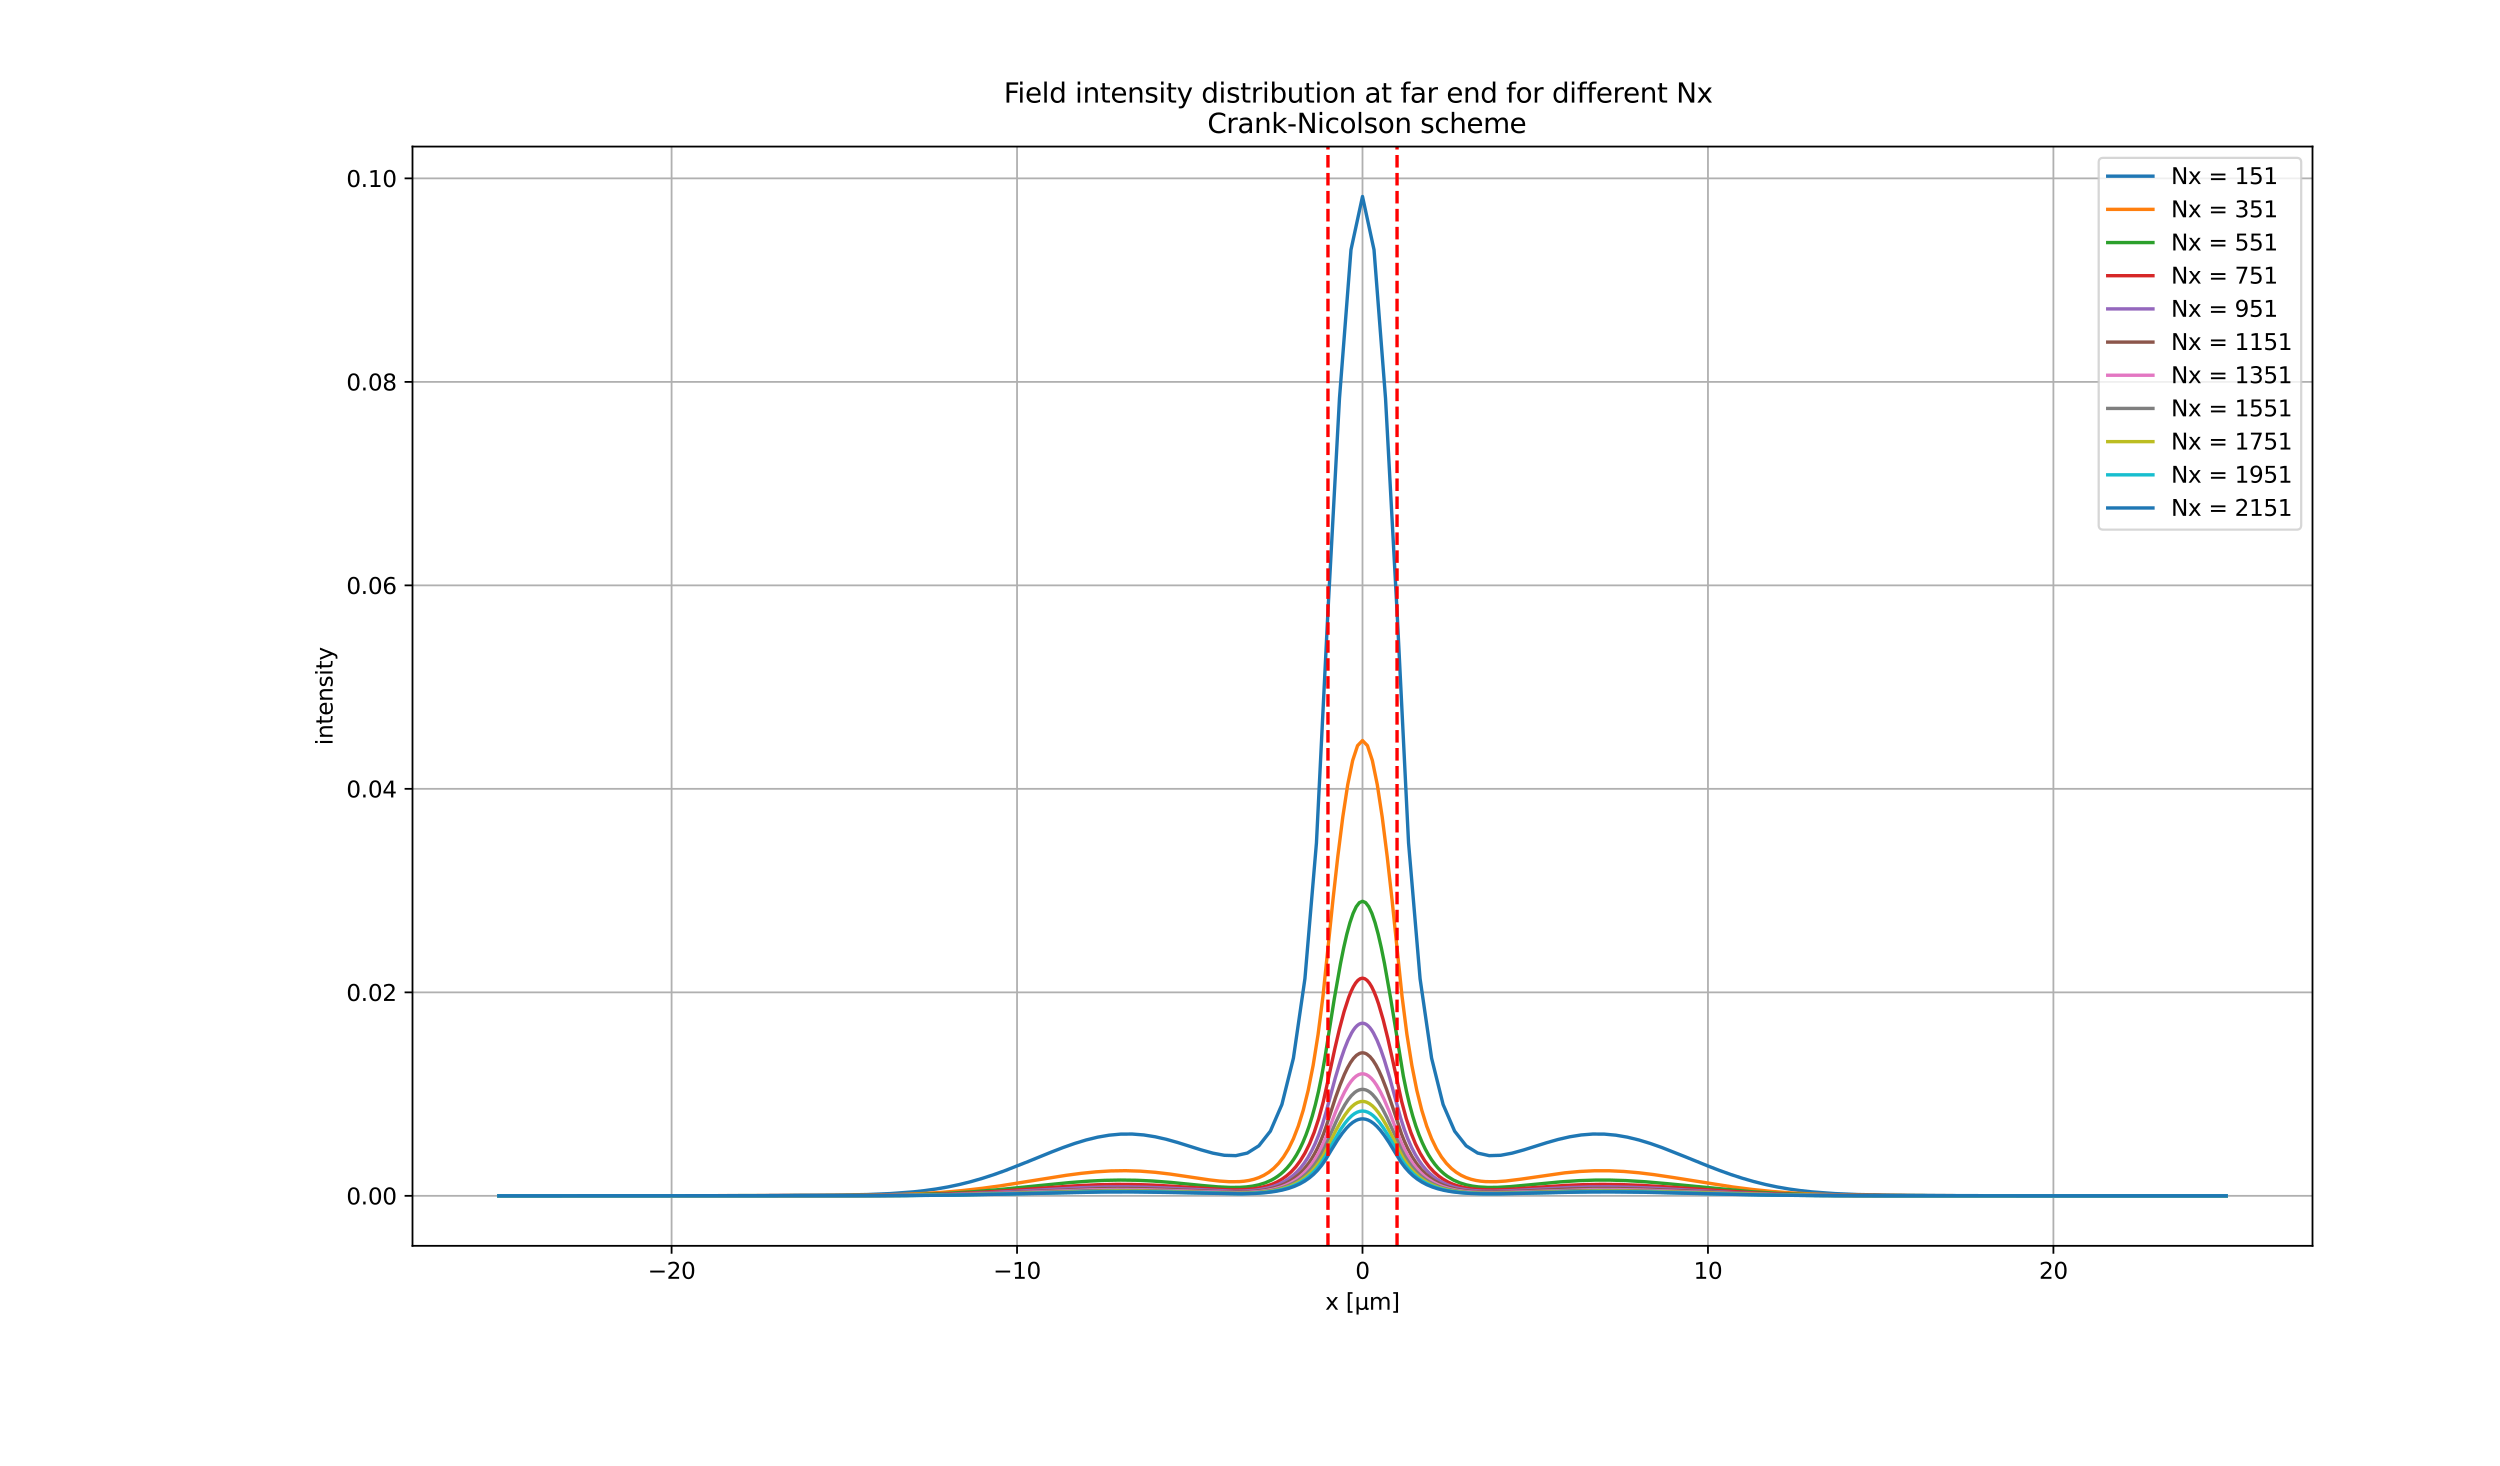 <?xml version="1.0" encoding="utf-8" standalone="no"?>
<!DOCTYPE svg PUBLIC "-//W3C//DTD SVG 1.1//EN"
  "http://www.w3.org/Graphics/SVG/1.1/DTD/svg11.dtd">
<svg xmlns:xlink="http://www.w3.org/1999/xlink" width="1105.92pt" height="648.36pt" viewBox="0 0 1105.92 648.36" xmlns="http://www.w3.org/2000/svg" version="1.1">
 <defs>
  <style type="text/css">*{stroke-linejoin: round; stroke-linecap: butt}</style>
 </defs>
 <g id="figure_1">
  <g id="patch_1">
   <path d="M 0 648.36 
L 1105.92 648.36 
L 1105.92 0 
L 0 0 
z
" style="fill: #ffffff"/>
  </g>
  <g id="axes_1">
   <g id="patch_2">
    <path d="M 182.477 551.106 
L 1022.976 551.106 
L 1022.976 64.836 
L 182.477 64.836 
z
" style="fill: #ffffff"/>
   </g>
   <g id="matplotlib.axis_1">
    <g id="xtick_1">
     <g id="line2d_1">
      <path d="M 297.09 551.106 
L 297.09 64.836 
" clip-path="url(#p9e869ffedb)" style="fill: none; stroke: #b0b0b0; stroke-width: 0.8; stroke-linecap: square"/>
     </g>
     <g id="line2d_2">
      <defs>
       <path id="m24eadb02da" d="M 0 0 
L 0 3.5 
" style="stroke: #000000; stroke-width: 0.8"/>
      </defs>
      <g>
       <use xlink:href="#m24eadb02da" x="297.09" y="551.106" style="stroke: #000000; stroke-width: 0.8"/>
      </g>
     </g>
     <g id="text_1">
      <!-- −20 -->
      <g transform="translate(286.538 565.704) scale(0.1 -0.1)">
       <defs>
        <path id="DejaVuSans-2212" d="M 678 2272 
L 4684 2272 
L 4684 1741 
L 678 1741 
L 678 2272 
z
" transform="scale(0.016)"/>
        <path id="DejaVuSans-32" d="M 1228 531 
L 3431 531 
L 3431 0 
L 469 0 
L 469 531 
Q 828 903 1448 1529 
Q 2069 2156 2228 2338 
Q 2531 2678 2651 2914 
Q 2772 3150 2772 3378 
Q 2772 3750 2511 3984 
Q 2250 4219 1831 4219 
Q 1534 4219 1204 4116 
Q 875 4013 500 3803 
L 500 4441 
Q 881 4594 1212 4672 
Q 1544 4750 1819 4750 
Q 2544 4750 2975 4387 
Q 3406 4025 3406 3419 
Q 3406 3131 3298 2873 
Q 3191 2616 2906 2266 
Q 2828 2175 2409 1742 
Q 1991 1309 1228 531 
z
" transform="scale(0.016)"/>
        <path id="DejaVuSans-30" d="M 2034 4250 
Q 1547 4250 1301 3770 
Q 1056 3291 1056 2328 
Q 1056 1369 1301 889 
Q 1547 409 2034 409 
Q 2525 409 2770 889 
Q 3016 1369 3016 2328 
Q 3016 3291 2770 3770 
Q 2525 4250 2034 4250 
z
M 2034 4750 
Q 2819 4750 3233 4129 
Q 3647 3509 3647 2328 
Q 3647 1150 3233 529 
Q 2819 -91 2034 -91 
Q 1250 -91 836 529 
Q 422 1150 422 2328 
Q 422 3509 836 4129 
Q 1250 4750 2034 4750 
z
" transform="scale(0.016)"/>
       </defs>
       <use xlink:href="#DejaVuSans-2212"/>
       <use xlink:href="#DejaVuSans-32" x="83.789"/>
       <use xlink:href="#DejaVuSans-30" x="147.412"/>
      </g>
     </g>
    </g>
    <g id="xtick_2">
     <g id="line2d_3">
      <path d="M 449.908 551.106 
L 449.908 64.836 
" clip-path="url(#p9e869ffedb)" style="fill: none; stroke: #b0b0b0; stroke-width: 0.8; stroke-linecap: square"/>
     </g>
     <g id="line2d_4">
      <g>
       <use xlink:href="#m24eadb02da" x="449.908" y="551.106" style="stroke: #000000; stroke-width: 0.8"/>
      </g>
     </g>
     <g id="text_2">
      <!-- −10 -->
      <g transform="translate(439.356 565.704) scale(0.1 -0.1)">
       <defs>
        <path id="DejaVuSans-31" d="M 794 531 
L 1825 531 
L 1825 4091 
L 703 3866 
L 703 4441 
L 1819 4666 
L 2450 4666 
L 2450 531 
L 3481 531 
L 3481 0 
L 794 0 
L 794 531 
z
" transform="scale(0.016)"/>
       </defs>
       <use xlink:href="#DejaVuSans-2212"/>
       <use xlink:href="#DejaVuSans-31" x="83.789"/>
       <use xlink:href="#DejaVuSans-30" x="147.412"/>
      </g>
     </g>
    </g>
    <g id="xtick_3">
     <g id="line2d_5">
      <path d="M 602.726 551.106 
L 602.726 64.836 
" clip-path="url(#p9e869ffedb)" style="fill: none; stroke: #b0b0b0; stroke-width: 0.8; stroke-linecap: square"/>
     </g>
     <g id="line2d_6">
      <g>
       <use xlink:href="#m24eadb02da" x="602.726" y="551.106" style="stroke: #000000; stroke-width: 0.8"/>
      </g>
     </g>
     <g id="text_3">
      <!-- 0 -->
      <g transform="translate(599.545 565.704) scale(0.1 -0.1)">
       <use xlink:href="#DejaVuSans-30"/>
      </g>
     </g>
    </g>
    <g id="xtick_4">
     <g id="line2d_7">
      <path d="M 755.544 551.106 
L 755.544 64.836 
" clip-path="url(#p9e869ffedb)" style="fill: none; stroke: #b0b0b0; stroke-width: 0.8; stroke-linecap: square"/>
     </g>
     <g id="line2d_8">
      <g>
       <use xlink:href="#m24eadb02da" x="755.544" y="551.106" style="stroke: #000000; stroke-width: 0.8"/>
      </g>
     </g>
     <g id="text_4">
      <!-- 10 -->
      <g transform="translate(749.182 565.704) scale(0.1 -0.1)">
       <use xlink:href="#DejaVuSans-31"/>
       <use xlink:href="#DejaVuSans-30" x="63.623"/>
      </g>
     </g>
    </g>
    <g id="xtick_5">
     <g id="line2d_9">
      <path d="M 908.362 551.106 
L 908.362 64.836 
" clip-path="url(#p9e869ffedb)" style="fill: none; stroke: #b0b0b0; stroke-width: 0.8; stroke-linecap: square"/>
     </g>
     <g id="line2d_10">
      <g>
       <use xlink:href="#m24eadb02da" x="908.362" y="551.106" style="stroke: #000000; stroke-width: 0.8"/>
      </g>
     </g>
     <g id="text_5">
      <!-- 20 -->
      <g transform="translate(902 565.704) scale(0.1 -0.1)">
       <use xlink:href="#DejaVuSans-32"/>
       <use xlink:href="#DejaVuSans-30" x="63.623"/>
      </g>
     </g>
    </g>
    <g id="text_6">
     <!-- x [µm] -->
     <g transform="translate(586.225 579.383) scale(0.1 -0.1)">
      <defs>
       <path id="DejaVuSans-78" d="M 3513 3500 
L 2247 1797 
L 3578 0 
L 2900 0 
L 1881 1375 
L 863 0 
L 184 0 
L 1544 1831 
L 300 3500 
L 978 3500 
L 1906 2253 
L 2834 3500 
L 3513 3500 
z
" transform="scale(0.016)"/>
       <path id="DejaVuSans-20" transform="scale(0.016)"/>
       <path id="DejaVuSans-5b" d="M 550 4863 
L 1875 4863 
L 1875 4416 
L 1125 4416 
L 1125 -397 
L 1875 -397 
L 1875 -844 
L 550 -844 
L 550 4863 
z
" transform="scale(0.016)"/>
       <path id="DejaVuSans-b5" d="M 544 -1331 
L 544 3500 
L 1119 3500 
L 1119 1325 
Q 1119 872 1334 640 
Q 1550 409 1972 409 
Q 2434 409 2667 671 
Q 2900 934 2900 1459 
L 2900 3500 
L 3475 3500 
L 3475 806 
Q 3475 619 3529 530 
Q 3584 441 3700 441 
Q 3728 441 3778 458 
Q 3828 475 3916 513 
L 3916 50 
Q 3788 -22 3673 -56 
Q 3559 -91 3450 -91 
Q 3234 -91 3106 31 
Q 2978 153 2931 403 
Q 2775 156 2548 32 
Q 2322 -91 2016 -91 
Q 1697 -91 1473 31 
Q 1250 153 1119 397 
L 1119 -1331 
L 544 -1331 
z
" transform="scale(0.016)"/>
       <path id="DejaVuSans-6d" d="M 3328 2828 
Q 3544 3216 3844 3400 
Q 4144 3584 4550 3584 
Q 5097 3584 5394 3201 
Q 5691 2819 5691 2113 
L 5691 0 
L 5113 0 
L 5113 2094 
Q 5113 2597 4934 2840 
Q 4756 3084 4391 3084 
Q 3944 3084 3684 2787 
Q 3425 2491 3425 1978 
L 3425 0 
L 2847 0 
L 2847 2094 
Q 2847 2600 2669 2842 
Q 2491 3084 2119 3084 
Q 1678 3084 1418 2786 
Q 1159 2488 1159 1978 
L 1159 0 
L 581 0 
L 581 3500 
L 1159 3500 
L 1159 2956 
Q 1356 3278 1631 3431 
Q 1906 3584 2284 3584 
Q 2666 3584 2933 3390 
Q 3200 3197 3328 2828 
z
" transform="scale(0.016)"/>
       <path id="DejaVuSans-5d" d="M 1947 4863 
L 1947 -844 
L 622 -844 
L 622 -397 
L 1369 -397 
L 1369 4416 
L 622 4416 
L 622 4863 
L 1947 4863 
z
" transform="scale(0.016)"/>
      </defs>
      <use xlink:href="#DejaVuSans-78"/>
      <use xlink:href="#DejaVuSans-20" x="59.18"/>
      <use xlink:href="#DejaVuSans-5b" x="90.967"/>
      <use xlink:href="#DejaVuSans-b5" x="129.98"/>
      <use xlink:href="#DejaVuSans-6d" x="193.604"/>
      <use xlink:href="#DejaVuSans-5d" x="291.016"/>
     </g>
    </g>
   </g>
   <g id="matplotlib.axis_2">
    <g id="ytick_1">
     <g id="line2d_11">
      <path d="M 182.477 529.003 
L 1022.976 529.003 
" clip-path="url(#p9e869ffedb)" style="fill: none; stroke: #b0b0b0; stroke-width: 0.8; stroke-linecap: square"/>
     </g>
     <g id="line2d_12">
      <defs>
       <path id="mac84d293ca" d="M 0 0 
L -3.5 0 
" style="stroke: #000000; stroke-width: 0.8"/>
      </defs>
      <g>
       <use xlink:href="#mac84d293ca" x="182.477" y="529.003" style="stroke: #000000; stroke-width: 0.8"/>
      </g>
     </g>
     <g id="text_7">
      <!-- 0.00 -->
      <g transform="translate(153.211 532.802) scale(0.1 -0.1)">
       <defs>
        <path id="DejaVuSans-2e" d="M 684 794 
L 1344 794 
L 1344 0 
L 684 0 
L 684 794 
z
" transform="scale(0.016)"/>
       </defs>
       <use xlink:href="#DejaVuSans-30"/>
       <use xlink:href="#DejaVuSans-2e" x="63.623"/>
       <use xlink:href="#DejaVuSans-30" x="95.41"/>
       <use xlink:href="#DejaVuSans-30" x="159.033"/>
      </g>
     </g>
    </g>
    <g id="ytick_2">
     <g id="line2d_13">
      <path d="M 182.477 438.985 
L 1022.976 438.985 
" clip-path="url(#p9e869ffedb)" style="fill: none; stroke: #b0b0b0; stroke-width: 0.8; stroke-linecap: square"/>
     </g>
     <g id="line2d_14">
      <g>
       <use xlink:href="#mac84d293ca" x="182.477" y="438.985" style="stroke: #000000; stroke-width: 0.8"/>
      </g>
     </g>
     <g id="text_8">
      <!-- 0.02 -->
      <g transform="translate(153.211 442.784) scale(0.1 -0.1)">
       <use xlink:href="#DejaVuSans-30"/>
       <use xlink:href="#DejaVuSans-2e" x="63.623"/>
       <use xlink:href="#DejaVuSans-30" x="95.41"/>
       <use xlink:href="#DejaVuSans-32" x="159.033"/>
      </g>
     </g>
    </g>
    <g id="ytick_3">
     <g id="line2d_15">
      <path d="M 182.477 348.967 
L 1022.976 348.967 
" clip-path="url(#p9e869ffedb)" style="fill: none; stroke: #b0b0b0; stroke-width: 0.8; stroke-linecap: square"/>
     </g>
     <g id="line2d_16">
      <g>
       <use xlink:href="#mac84d293ca" x="182.477" y="348.967" style="stroke: #000000; stroke-width: 0.8"/>
      </g>
     </g>
     <g id="text_9">
      <!-- 0.04 -->
      <g transform="translate(153.211 352.766) scale(0.1 -0.1)">
       <defs>
        <path id="DejaVuSans-34" d="M 2419 4116 
L 825 1625 
L 2419 1625 
L 2419 4116 
z
M 2253 4666 
L 3047 4666 
L 3047 1625 
L 3713 1625 
L 3713 1100 
L 3047 1100 
L 3047 0 
L 2419 0 
L 2419 1100 
L 313 1100 
L 313 1709 
L 2253 4666 
z
" transform="scale(0.016)"/>
       </defs>
       <use xlink:href="#DejaVuSans-30"/>
       <use xlink:href="#DejaVuSans-2e" x="63.623"/>
       <use xlink:href="#DejaVuSans-30" x="95.41"/>
       <use xlink:href="#DejaVuSans-34" x="159.033"/>
      </g>
     </g>
    </g>
    <g id="ytick_4">
     <g id="line2d_17">
      <path d="M 182.477 258.949 
L 1022.976 258.949 
" clip-path="url(#p9e869ffedb)" style="fill: none; stroke: #b0b0b0; stroke-width: 0.8; stroke-linecap: square"/>
     </g>
     <g id="line2d_18">
      <g>
       <use xlink:href="#mac84d293ca" x="182.477" y="258.949" style="stroke: #000000; stroke-width: 0.8"/>
      </g>
     </g>
     <g id="text_10">
      <!-- 0.06 -->
      <g transform="translate(153.211 262.748) scale(0.1 -0.1)">
       <defs>
        <path id="DejaVuSans-36" d="M 2113 2584 
Q 1688 2584 1439 2293 
Q 1191 2003 1191 1497 
Q 1191 994 1439 701 
Q 1688 409 2113 409 
Q 2538 409 2786 701 
Q 3034 994 3034 1497 
Q 3034 2003 2786 2293 
Q 2538 2584 2113 2584 
z
M 3366 4563 
L 3366 3988 
Q 3128 4100 2886 4159 
Q 2644 4219 2406 4219 
Q 1781 4219 1451 3797 
Q 1122 3375 1075 2522 
Q 1259 2794 1537 2939 
Q 1816 3084 2150 3084 
Q 2853 3084 3261 2657 
Q 3669 2231 3669 1497 
Q 3669 778 3244 343 
Q 2819 -91 2113 -91 
Q 1303 -91 875 529 
Q 447 1150 447 2328 
Q 447 3434 972 4092 
Q 1497 4750 2381 4750 
Q 2619 4750 2861 4703 
Q 3103 4656 3366 4563 
z
" transform="scale(0.016)"/>
       </defs>
       <use xlink:href="#DejaVuSans-30"/>
       <use xlink:href="#DejaVuSans-2e" x="63.623"/>
       <use xlink:href="#DejaVuSans-30" x="95.41"/>
       <use xlink:href="#DejaVuSans-36" x="159.033"/>
      </g>
     </g>
    </g>
    <g id="ytick_5">
     <g id="line2d_19">
      <path d="M 182.477 168.931 
L 1022.976 168.931 
" clip-path="url(#p9e869ffedb)" style="fill: none; stroke: #b0b0b0; stroke-width: 0.8; stroke-linecap: square"/>
     </g>
     <g id="line2d_20">
      <g>
       <use xlink:href="#mac84d293ca" x="182.477" y="168.931" style="stroke: #000000; stroke-width: 0.8"/>
      </g>
     </g>
     <g id="text_11">
      <!-- 0.08 -->
      <g transform="translate(153.211 172.73) scale(0.1 -0.1)">
       <defs>
        <path id="DejaVuSans-38" d="M 2034 2216 
Q 1584 2216 1326 1975 
Q 1069 1734 1069 1313 
Q 1069 891 1326 650 
Q 1584 409 2034 409 
Q 2484 409 2743 651 
Q 3003 894 3003 1313 
Q 3003 1734 2745 1975 
Q 2488 2216 2034 2216 
z
M 1403 2484 
Q 997 2584 770 2862 
Q 544 3141 544 3541 
Q 544 4100 942 4425 
Q 1341 4750 2034 4750 
Q 2731 4750 3128 4425 
Q 3525 4100 3525 3541 
Q 3525 3141 3298 2862 
Q 3072 2584 2669 2484 
Q 3125 2378 3379 2068 
Q 3634 1759 3634 1313 
Q 3634 634 3220 271 
Q 2806 -91 2034 -91 
Q 1263 -91 848 271 
Q 434 634 434 1313 
Q 434 1759 690 2068 
Q 947 2378 1403 2484 
z
M 1172 3481 
Q 1172 3119 1398 2916 
Q 1625 2713 2034 2713 
Q 2441 2713 2670 2916 
Q 2900 3119 2900 3481 
Q 2900 3844 2670 4047 
Q 2441 4250 2034 4250 
Q 1625 4250 1398 4047 
Q 1172 3844 1172 3481 
z
" transform="scale(0.016)"/>
       </defs>
       <use xlink:href="#DejaVuSans-30"/>
       <use xlink:href="#DejaVuSans-2e" x="63.623"/>
       <use xlink:href="#DejaVuSans-30" x="95.41"/>
       <use xlink:href="#DejaVuSans-38" x="159.033"/>
      </g>
     </g>
    </g>
    <g id="ytick_6">
     <g id="line2d_21">
      <path d="M 182.477 78.913 
L 1022.976 78.913 
" clip-path="url(#p9e869ffedb)" style="fill: none; stroke: #b0b0b0; stroke-width: 0.8; stroke-linecap: square"/>
     </g>
     <g id="line2d_22">
      <g>
       <use xlink:href="#mac84d293ca" x="182.477" y="78.913" style="stroke: #000000; stroke-width: 0.8"/>
      </g>
     </g>
     <g id="text_12">
      <!-- 0.10 -->
      <g transform="translate(153.211 82.712) scale(0.1 -0.1)">
       <use xlink:href="#DejaVuSans-30"/>
       <use xlink:href="#DejaVuSans-2e" x="63.623"/>
       <use xlink:href="#DejaVuSans-31" x="95.41"/>
       <use xlink:href="#DejaVuSans-30" x="159.033"/>
      </g>
     </g>
    </g>
    <g id="text_13">
     <!-- intensity -->
     <g transform="translate(147.131 329.648) rotate(-90) scale(0.1 -0.1)">
      <defs>
       <path id="DejaVuSans-69" d="M 603 3500 
L 1178 3500 
L 1178 0 
L 603 0 
L 603 3500 
z
M 603 4863 
L 1178 4863 
L 1178 4134 
L 603 4134 
L 603 4863 
z
" transform="scale(0.016)"/>
       <path id="DejaVuSans-6e" d="M 3513 2113 
L 3513 0 
L 2938 0 
L 2938 2094 
Q 2938 2591 2744 2837 
Q 2550 3084 2163 3084 
Q 1697 3084 1428 2787 
Q 1159 2491 1159 1978 
L 1159 0 
L 581 0 
L 581 3500 
L 1159 3500 
L 1159 2956 
Q 1366 3272 1645 3428 
Q 1925 3584 2291 3584 
Q 2894 3584 3203 3211 
Q 3513 2838 3513 2113 
z
" transform="scale(0.016)"/>
       <path id="DejaVuSans-74" d="M 1172 4494 
L 1172 3500 
L 2356 3500 
L 2356 3053 
L 1172 3053 
L 1172 1153 
Q 1172 725 1289 603 
Q 1406 481 1766 481 
L 2356 481 
L 2356 0 
L 1766 0 
Q 1100 0 847 248 
Q 594 497 594 1153 
L 594 3053 
L 172 3053 
L 172 3500 
L 594 3500 
L 594 4494 
L 1172 4494 
z
" transform="scale(0.016)"/>
       <path id="DejaVuSans-65" d="M 3597 1894 
L 3597 1613 
L 953 1613 
Q 991 1019 1311 708 
Q 1631 397 2203 397 
Q 2534 397 2845 478 
Q 3156 559 3463 722 
L 3463 178 
Q 3153 47 2828 -22 
Q 2503 -91 2169 -91 
Q 1331 -91 842 396 
Q 353 884 353 1716 
Q 353 2575 817 3079 
Q 1281 3584 2069 3584 
Q 2775 3584 3186 3129 
Q 3597 2675 3597 1894 
z
M 3022 2063 
Q 3016 2534 2758 2815 
Q 2500 3097 2075 3097 
Q 1594 3097 1305 2825 
Q 1016 2553 972 2059 
L 3022 2063 
z
" transform="scale(0.016)"/>
       <path id="DejaVuSans-73" d="M 2834 3397 
L 2834 2853 
Q 2591 2978 2328 3040 
Q 2066 3103 1784 3103 
Q 1356 3103 1142 2972 
Q 928 2841 928 2578 
Q 928 2378 1081 2264 
Q 1234 2150 1697 2047 
L 1894 2003 
Q 2506 1872 2764 1633 
Q 3022 1394 3022 966 
Q 3022 478 2636 193 
Q 2250 -91 1575 -91 
Q 1294 -91 989 -36 
Q 684 19 347 128 
L 347 722 
Q 666 556 975 473 
Q 1284 391 1588 391 
Q 1994 391 2212 530 
Q 2431 669 2431 922 
Q 2431 1156 2273 1281 
Q 2116 1406 1581 1522 
L 1381 1569 
Q 847 1681 609 1914 
Q 372 2147 372 2553 
Q 372 3047 722 3315 
Q 1072 3584 1716 3584 
Q 2034 3584 2315 3537 
Q 2597 3491 2834 3397 
z
" transform="scale(0.016)"/>
       <path id="DejaVuSans-79" d="M 2059 -325 
Q 1816 -950 1584 -1140 
Q 1353 -1331 966 -1331 
L 506 -1331 
L 506 -850 
L 844 -850 
Q 1081 -850 1212 -737 
Q 1344 -625 1503 -206 
L 1606 56 
L 191 3500 
L 800 3500 
L 1894 763 
L 2988 3500 
L 3597 3500 
L 2059 -325 
z
" transform="scale(0.016)"/>
      </defs>
      <use xlink:href="#DejaVuSans-69"/>
      <use xlink:href="#DejaVuSans-6e" x="27.783"/>
      <use xlink:href="#DejaVuSans-74" x="91.162"/>
      <use xlink:href="#DejaVuSans-65" x="130.371"/>
      <use xlink:href="#DejaVuSans-6e" x="191.895"/>
      <use xlink:href="#DejaVuSans-73" x="255.273"/>
      <use xlink:href="#DejaVuSans-69" x="307.373"/>
      <use xlink:href="#DejaVuSans-74" x="335.156"/>
      <use xlink:href="#DejaVuSans-79" x="374.365"/>
     </g>
    </g>
   </g>
   <g id="line2d_23">
    <path d="M 220.681 529.003 
L 337.842 528.909 
L 368.405 528.71 
L 383.687 528.422 
L 393.875 528.001 
L 404.063 527.236 
L 409.157 526.67 
L 414.251 525.952 
L 419.345 525.062 
L 424.439 523.985 
L 429.533 522.713 
L 434.627 521.243 
L 439.72 519.586 
L 444.814 517.761 
L 455.002 513.749 
L 465.19 509.598 
L 470.284 507.633 
L 475.378 505.838 
L 480.472 504.285 
L 485.566 503.042 
L 490.66 502.165 
L 495.754 501.697 
L 500.848 501.663 
L 505.942 502.064 
L 511.036 502.875 
L 516.13 504.044 
L 521.223 505.487 
L 531.411 508.694 
L 536.505 510.105 
L 541.599 511.063 
L 546.693 511.219 
L 551.787 510.074 
L 556.881 506.866 
L 561.975 500.382 
L 567.069 488.601 
L 572.163 468.085 
L 577.257 432.925 
L 582.351 372.907 
L 587.445 270.388 
L 592.539 176.251 
L 597.632 110.498 
L 602.726 86.939 
L 607.82 110.498 
L 612.914 176.251 
L 618.008 270.388 
L 623.102 372.907 
L 628.196 432.925 
L 633.29 468.085 
L 638.384 488.601 
L 643.478 500.382 
L 648.572 506.866 
L 653.666 510.074 
L 658.76 511.219 
L 663.854 511.063 
L 668.948 510.105 
L 674.041 508.694 
L 684.229 505.487 
L 689.323 504.044 
L 694.417 502.875 
L 699.511 502.064 
L 704.605 501.663 
L 709.699 501.697 
L 714.793 502.165 
L 719.887 503.042 
L 724.981 504.285 
L 730.075 505.838 
L 735.169 507.633 
L 745.357 511.66 
L 755.544 515.801 
L 760.638 517.761 
L 765.732 519.586 
L 770.826 521.243 
L 775.92 522.713 
L 781.014 523.985 
L 786.108 525.062 
L 791.202 525.952 
L 796.296 526.67 
L 801.39 527.236 
L 811.578 528.001 
L 821.766 528.422 
L 837.047 528.71 
L 867.611 528.909 
L 918.55 528.997 
L 984.771 529.003 
L 984.771 529.003 
" clip-path="url(#p9e869ffedb)" style="fill: none; stroke: #1f77b4; stroke-width: 1.5; stroke-linecap: square"/>
   </g>
   <g id="line2d_24">
    <path d="M 220.681 529.003 
L 358.218 528.889 
L 384.415 528.695 
L 397.514 528.412 
L 408.429 527.969 
L 417.162 527.418 
L 425.894 526.652 
L 434.627 525.656 
L 443.359 524.443 
L 456.458 522.343 
L 471.74 519.906 
L 478.289 519.044 
L 484.838 518.385 
L 491.388 517.982 
L 497.937 517.875 
L 504.486 518.082 
L 511.036 518.592 
L 517.585 519.362 
L 526.317 520.653 
L 535.05 521.951 
L 539.416 522.457 
L 543.782 522.753 
L 548.149 522.722 
L 550.332 522.534 
L 552.515 522.196 
L 554.698 521.677 
L 556.881 520.938 
L 559.064 519.93 
L 561.247 518.594 
L 563.43 516.857 
L 565.613 514.63 
L 567.797 511.798 
L 569.98 508.223 
L 572.163 503.728 
L 574.346 498.096 
L 576.529 491.052 
L 578.712 482.256 
L 580.895 471.281 
L 583.078 457.59 
L 585.261 440.518 
L 589.628 398.352 
L 591.811 378.823 
L 593.994 361.508 
L 596.177 347.177 
L 598.36 336.462 
L 600.543 329.837 
L 602.726 327.596 
L 604.91 329.837 
L 607.093 336.462 
L 609.276 347.177 
L 611.459 361.508 
L 613.642 378.823 
L 615.825 398.352 
L 620.191 440.518 
L 622.374 457.59 
L 624.558 471.281 
L 626.741 482.256 
L 628.924 491.052 
L 631.107 498.096 
L 633.29 503.728 
L 635.473 508.223 
L 637.656 511.798 
L 639.839 514.63 
L 642.022 516.857 
L 644.206 518.594 
L 646.389 519.93 
L 648.572 520.938 
L 650.755 521.677 
L 652.938 522.196 
L 655.121 522.534 
L 657.304 522.722 
L 661.67 522.753 
L 666.037 522.457 
L 672.586 521.649 
L 692.234 518.823 
L 698.783 518.219 
L 705.333 517.909 
L 711.882 517.912 
L 718.431 518.22 
L 724.981 518.799 
L 731.53 519.6 
L 740.263 520.906 
L 766.46 525.074 
L 775.192 526.183 
L 783.925 527.063 
L 792.657 527.718 
L 801.39 528.175 
L 812.305 528.53 
L 827.587 528.773 
L 853.785 528.91 
L 923.644 528.998 
L 984.771 529.003 
L 984.771 529.003 
" clip-path="url(#p9e869ffedb)" style="fill: none; stroke: #ff7f0e; stroke-width: 1.5; stroke-linecap: square"/>
   </g>
   <g id="line2d_25">
    <path d="M 220.681 529.003 
L 370.721 528.889 
L 394.338 528.679 
L 408.231 528.347 
L 419.345 527.883 
L 430.459 527.196 
L 441.573 526.279 
L 456.855 524.75 
L 473.526 523.107 
L 481.861 522.487 
L 488.808 522.152 
L 495.754 522.021 
L 502.7 522.113 
L 509.646 522.427 
L 517.982 523.061 
L 531.874 524.438 
L 538.821 525.03 
L 544.378 525.284 
L 548.545 525.245 
L 551.324 525.058 
L 554.102 524.7 
L 556.881 524.123 
L 559.659 523.263 
L 562.438 522.041 
L 563.827 521.262 
L 565.217 520.35 
L 566.606 519.288 
L 567.995 518.054 
L 569.384 516.624 
L 570.774 514.969 
L 572.163 513.059 
L 573.552 510.856 
L 574.941 508.318 
L 576.331 505.397 
L 577.72 502.036 
L 579.109 498.171 
L 580.498 493.728 
L 581.888 488.622 
L 583.277 482.755 
L 584.666 476.013 
L 586.055 468.268 
L 590.223 441.993 
L 593.002 426.244 
L 594.391 419.351 
L 595.78 413.288 
L 597.169 408.166 
L 598.559 404.081 
L 599.948 401.107 
L 601.337 399.301 
L 602.726 398.695 
L 604.116 399.301 
L 605.505 401.107 
L 606.894 404.081 
L 608.283 408.166 
L 609.673 413.288 
L 611.062 419.351 
L 612.451 426.244 
L 615.23 441.993 
L 620.787 476.013 
L 622.176 482.755 
L 623.565 488.622 
L 624.954 493.728 
L 626.344 498.171 
L 627.733 502.036 
L 629.122 505.397 
L 630.511 508.318 
L 631.901 510.856 
L 633.29 513.059 
L 634.679 514.969 
L 636.069 516.624 
L 637.458 518.054 
L 638.847 519.288 
L 640.236 520.35 
L 643.015 522.041 
L 645.793 523.263 
L 648.572 524.123 
L 651.35 524.7 
L 654.129 525.058 
L 658.297 525.286 
L 662.464 525.247 
L 668.021 524.929 
L 676.357 524.16 
L 690.249 522.823 
L 698.585 522.276 
L 705.531 522.048 
L 712.478 522.047 
L 719.424 522.263 
L 727.759 522.771 
L 737.484 523.616 
L 774.994 527.196 
L 786.108 527.883 
L 797.222 528.347 
L 811.115 528.679 
L 829.175 528.862 
L 868.074 528.964 
L 981.993 529.003 
L 984.771 529.003 
L 984.771 529.003 
" clip-path="url(#p9e869ffedb)" style="fill: none; stroke: #2ca02c; stroke-width: 1.5; stroke-linecap: square"/>
   </g>
   <g id="line2d_26">
    <path d="M 220.681 529.003 
L 377.574 528.893 
L 399.988 528.685 
L 415.27 528.324 
L 428.514 527.78 
L 441.758 526.997 
L 460.096 525.647 
L 475.378 524.585 
L 485.566 524.102 
L 493.716 523.926 
L 501.866 523.972 
L 510.017 524.244 
L 519.186 524.782 
L 542.618 526.322 
L 547.712 526.355 
L 551.787 526.164 
L 554.843 525.84 
L 557.9 525.305 
L 560.956 524.493 
L 562.994 523.756 
L 565.031 522.824 
L 567.069 521.657 
L 569.106 520.206 
L 571.144 518.408 
L 573.182 516.192 
L 575.219 513.465 
L 577.257 510.116 
L 579.294 506.009 
L 581.332 500.976 
L 583.369 494.811 
L 585.407 487.262 
L 587.445 478.02 
L 590.501 463.827 
L 592.539 455.152 
L 594.576 447.52 
L 596.614 441.239 
L 597.632 438.687 
L 598.651 436.562 
L 599.67 434.888 
L 600.689 433.679 
L 601.708 432.949 
L 602.726 432.705 
L 603.745 432.949 
L 604.764 433.679 
L 605.783 434.888 
L 606.802 436.562 
L 607.82 438.687 
L 608.839 441.239 
L 609.858 444.193 
L 611.895 451.185 
L 613.933 459.38 
L 616.989 473.195 
L 620.046 487.262 
L 622.083 494.811 
L 624.121 500.976 
L 626.158 506.009 
L 628.196 510.116 
L 630.234 513.465 
L 632.271 516.192 
L 634.309 518.408 
L 636.346 520.206 
L 638.384 521.657 
L 640.422 522.824 
L 642.459 523.756 
L 644.497 524.493 
L 647.553 525.305 
L 650.609 525.84 
L 653.666 526.164 
L 657.741 526.355 
L 662.835 526.322 
L 668.948 526.039 
L 680.154 525.23 
L 692.38 524.399 
L 700.53 524.048 
L 708.68 523.916 
L 716.831 524.012 
L 726 524.362 
L 737.206 525.048 
L 777.958 527.83 
L 791.202 528.356 
L 805.465 528.685 
L 823.803 528.872 
L 860.479 528.966 
L 984.771 529.003 
L 984.771 529.003 
" clip-path="url(#p9e869ffedb)" style="fill: none; stroke: #d62728; stroke-width: 1.5; stroke-linecap: square"/>
   </g>
   <g id="line2d_27">
    <path d="M 220.681 529.003 
L 383.151 528.892 
L 405.672 528.668 
L 420.953 528.306 
L 435.431 527.738 
L 451.517 526.872 
L 478.059 525.406 
L 488.515 525.077 
L 498.167 525.008 
L 507.014 525.166 
L 516.666 525.562 
L 545.621 526.964 
L 550.447 526.873 
L 554.468 526.585 
L 557.685 526.158 
L 560.903 525.493 
L 563.315 524.79 
L 565.728 523.864 
L 568.141 522.659 
L 570.554 521.105 
L 572.163 519.83 
L 573.771 518.329 
L 575.38 516.562 
L 576.989 514.485 
L 578.597 512.046 
L 580.206 509.183 
L 581.814 505.823 
L 583.423 501.883 
L 585.032 497.261 
L 586.64 491.842 
L 590.662 476.913 
L 593.075 468.869 
L 594.683 464.179 
L 596.292 460.168 
L 597.901 456.937 
L 598.705 455.641 
L 599.509 454.57 
L 600.313 453.729 
L 601.118 453.125 
L 601.922 452.76 
L 602.726 452.639 
L 603.531 452.76 
L 604.335 453.125 
L 605.139 453.729 
L 605.944 454.57 
L 606.748 455.641 
L 607.552 456.937 
L 609.161 460.168 
L 610.769 464.179 
L 612.378 468.869 
L 614.791 476.913 
L 618.008 488.792 
L 619.617 494.659 
L 621.225 499.664 
L 622.834 503.931 
L 624.443 507.57 
L 626.051 510.671 
L 627.66 513.314 
L 629.268 515.565 
L 630.877 517.481 
L 632.486 519.11 
L 634.094 520.494 
L 635.703 521.667 
L 638.116 523.096 
L 640.529 524.201 
L 642.942 525.047 
L 645.355 525.686 
L 648.572 526.285 
L 651.789 526.662 
L 655.811 526.904 
L 660.636 526.96 
L 667.071 526.783 
L 676.723 526.262 
L 693.613 525.338 
L 703.265 525.054 
L 712.112 525.012 
L 721.764 525.2 
L 733.024 525.667 
L 749.914 526.632 
L 770.826 527.776 
L 785.304 528.331 
L 800.586 528.681 
L 819.889 528.879 
L 855.278 528.968 
L 984.771 529.003 
L 984.771 529.003 
" clip-path="url(#p9e869ffedb)" style="fill: none; stroke: #9467bd; stroke-width: 1.5; stroke-linecap: square"/>
   </g>
   <g id="line2d_28">
    <path d="M 220.681 529.003 
L 387.452 528.891 
L 410.043 528.659 
L 426.653 528.265 
L 442.6 527.661 
L 487.116 525.791 
L 497.083 525.708 
L 507.049 525.845 
L 517.68 526.218 
L 544.921 527.337 
L 550.237 527.272 
L 554.888 526.99 
L 558.21 526.599 
L 561.532 525.987 
L 564.19 525.287 
L 566.847 524.344 
L 568.841 523.437 
L 570.834 522.32 
L 572.827 520.948 
L 574.82 519.269 
L 576.814 517.217 
L 578.807 514.714 
L 580.136 512.746 
L 581.465 510.502 
L 582.794 507.942 
L 584.122 505.023 
L 585.451 501.694 
L 586.78 497.899 
L 590.767 485.626 
L 592.76 480.065 
L 594.753 475.184 
L 596.082 472.404 
L 597.411 470.06 
L 598.74 468.193 
L 600.069 466.836 
L 601.398 466.012 
L 602.062 465.805 
L 602.726 465.736 
L 603.391 465.805 
L 604.055 466.012 
L 604.72 466.356 
L 606.049 467.449 
L 607.377 469.065 
L 608.706 471.175 
L 610.035 473.742 
L 611.364 476.723 
L 613.357 481.854 
L 616.015 489.605 
L 620.001 501.694 
L 621.33 505.023 
L 622.659 507.942 
L 624.652 511.661 
L 626.646 514.714 
L 628.639 517.217 
L 630.632 519.269 
L 632.626 520.948 
L 634.619 522.32 
L 636.612 523.437 
L 638.605 524.344 
L 641.263 525.287 
L 643.921 525.987 
L 647.243 526.599 
L 650.565 526.99 
L 654.552 527.247 
L 659.867 527.34 
L 666.511 527.208 
L 677.142 526.734 
L 695.082 525.939 
L 705.048 525.729 
L 715.014 525.74 
L 725.645 525.978 
L 738.934 526.512 
L 778.799 528.265 
L 794.746 528.648 
L 814.014 528.868 
L 845.906 528.965 
L 973.476 529.003 
L 984.771 529.003 
L 984.771 529.003 
" clip-path="url(#p9e869ffedb)" style="fill: none; stroke: #8c564b; stroke-width: 1.5; stroke-linecap: square"/>
   </g>
   <g id="line2d_29">
    <path d="M 220.681 529.003 
L 390.479 528.893 
L 413.119 528.663 
L 430.665 528.263 
L 448.776 527.618 
L 482.17 526.37 
L 494.056 526.203 
L 504.81 526.276 
L 516.13 526.582 
L 547.259 527.595 
L 552.353 527.46 
L 556.881 527.121 
L 560.277 526.669 
L 563.673 525.979 
L 566.503 525.162 
L 568.767 524.302 
L 571.031 523.212 
L 573.295 521.838 
L 574.993 520.579 
L 576.691 519.086 
L 578.389 517.318 
L 580.087 515.224 
L 581.785 512.748 
L 583.483 509.819 
L 585.181 506.356 
L 586.879 502.261 
L 590.841 491.844 
L 593.105 486.5 
L 594.803 482.996 
L 596.5 480.036 
L 597.632 478.407 
L 598.764 477.078 
L 599.896 476.066 
L 601.028 475.385 
L 602.16 475.042 
L 603.292 475.042 
L 604.424 475.385 
L 605.556 476.066 
L 606.688 477.078 
L 607.82 478.407 
L 608.952 480.036 
L 610.65 482.996 
L 612.348 486.5 
L 614.612 491.844 
L 617.442 499.216 
L 619.706 505.066 
L 621.404 508.728 
L 623.102 511.826 
L 624.8 514.445 
L 626.498 516.659 
L 628.196 518.529 
L 629.894 520.109 
L 631.592 521.442 
L 633.856 522.898 
L 636.12 524.053 
L 638.384 524.966 
L 641.214 525.836 
L 644.044 526.469 
L 647.44 526.992 
L 651.402 527.362 
L 655.93 527.56 
L 661.59 527.587 
L 669.514 527.389 
L 704.605 526.223 
L 715.359 526.231 
L 727.245 526.475 
L 742.527 527.029 
L 775.92 528.296 
L 792.9 528.672 
L 813.276 528.883 
L 847.235 528.971 
L 984.771 529.003 
L 984.771 529.003 
" clip-path="url(#p9e869ffedb)" style="fill: none; stroke: #e377c2; stroke-width: 1.5; stroke-linecap: square"/>
   </g>
   <g id="line2d_30">
    <path d="M 220.681 529.003 
L 393.218 528.893 
L 416.387 528.657 
L 434.627 528.252 
L 455.824 527.543 
L 480.472 526.748 
L 493.289 526.57 
L 504.627 526.629 
L 516.951 526.925 
L 547.022 527.786 
L 552.937 527.641 
L 557.374 527.325 
L 561.318 526.818 
L 564.275 526.243 
L 567.233 525.441 
L 569.698 524.55 
L 572.163 523.4 
L 574.135 522.247 
L 576.106 520.841 
L 578.078 519.129 
L 580.05 517.047 
L 581.529 515.196 
L 583.008 513.054 
L 584.487 510.576 
L 585.966 507.709 
L 587.445 504.392 
L 590.895 496.503 
L 592.867 492.413 
L 594.839 488.828 
L 596.318 486.553 
L 597.797 484.691 
L 599.276 483.279 
L 600.262 482.605 
L 601.248 482.152 
L 602.233 481.924 
L 603.219 481.924 
L 604.205 482.152 
L 605.191 482.605 
L 606.177 483.279 
L 607.163 484.168 
L 608.642 485.885 
L 610.121 488.027 
L 611.6 490.548 
L 613.572 494.405 
L 616.036 499.808 
L 619.98 508.711 
L 621.459 511.442 
L 622.938 513.803 
L 624.417 515.843 
L 626.389 518.139 
L 628.36 520.027 
L 630.332 521.579 
L 632.304 522.852 
L 634.276 523.895 
L 636.741 524.935 
L 639.206 525.738 
L 642.163 526.457 
L 645.614 527.039 
L 649.558 527.456 
L 653.994 527.702 
L 659.91 527.788 
L 667.797 527.655 
L 683.079 527.112 
L 697.868 526.68 
L 709.699 526.564 
L 721.53 526.678 
L 735.826 527.054 
L 786.601 528.615 
L 806.319 528.855 
L 835.897 528.963 
L 944.842 529.002 
L 984.771 529.003 
L 984.771 529.003 
" clip-path="url(#p9e869ffedb)" style="fill: none; stroke: #7f7f7f; stroke-width: 1.5; stroke-linecap: square"/>
   </g>
   <g id="line2d_31">
    <path d="M 220.681 529.003 
L 395.767 528.893 
L 419.345 528.651 
L 438.993 528.224 
L 493.134 526.85 
L 505.359 526.913 
L 518.458 527.21 
L 545.965 527.933 
L 552.515 527.819 
L 557.318 527.527 
L 561.247 527.083 
L 564.74 526.466 
L 567.797 525.69 
L 570.416 524.792 
L 572.599 523.834 
L 574.783 522.639 
L 576.966 521.151 
L 578.712 519.705 
L 580.459 517.986 
L 582.205 515.943 
L 583.952 513.516 
L 585.698 510.633 
L 587.445 507.21 
L 590.938 500.125 
L 593.121 496.137 
L 594.867 493.347 
L 596.614 491.007 
L 597.924 489.59 
L 599.233 488.49 
L 600.543 487.726 
L 601.853 487.31 
L 602.726 487.231 
L 603.6 487.31 
L 604.473 487.548 
L 605.783 488.197 
L 607.093 489.187 
L 608.402 490.501 
L 609.712 492.116 
L 611.459 494.691 
L 613.205 497.674 
L 615.388 501.838 
L 620.628 512.136 
L 622.374 514.781 
L 624.121 517.008 
L 625.867 518.883 
L 627.614 520.46 
L 629.36 521.786 
L 631.544 523.149 
L 633.727 524.243 
L 636.346 525.271 
L 638.966 526.054 
L 642.022 526.727 
L 645.515 527.257 
L 649.445 527.63 
L 654.248 527.864 
L 660.361 527.931 
L 669.093 527.781 
L 707.079 526.85 
L 719.305 526.912 
L 733.713 527.218 
L 792.657 528.745 
L 815.798 528.921 
L 861.207 528.987 
L 984.771 529.003 
L 984.771 529.003 
" clip-path="url(#p9e869ffedb)" style="fill: none; stroke: #bcbd22; stroke-width: 1.5; stroke-linecap: square"/>
   </g>
   <g id="line2d_32">
    <path d="M 220.681 529.003 
L 397.793 528.893 
L 421.696 528.652 
L 442.463 528.216 
L 489.876 527.091 
L 502.807 527.101 
L 516.13 527.336 
L 548.26 528.036 
L 554.53 527.859 
L 559.232 527.513 
L 563.15 527.009 
L 566.285 526.406 
L 569.028 525.681 
L 571.771 524.715 
L 574.122 523.643 
L 576.081 522.534 
L 578.04 521.186 
L 580 519.549 
L 581.959 517.562 
L 583.526 515.671 
L 585.094 513.466 
L 586.661 510.893 
L 592.93 499.786 
L 594.89 496.953 
L 596.457 495.048 
L 598.024 493.516 
L 599.2 492.635 
L 600.375 491.996 
L 601.551 491.61 
L 602.726 491.48 
L 603.902 491.61 
L 605.077 491.996 
L 606.253 492.635 
L 607.428 493.516 
L 608.604 494.629 
L 610.171 496.444 
L 611.739 498.599 
L 613.698 501.686 
L 616.049 505.813 
L 619.967 512.859 
L 621.535 515.151 
L 623.102 517.116 
L 625.061 519.181 
L 627.021 520.883 
L 628.98 522.285 
L 630.939 523.438 
L 633.29 524.554 
L 635.641 525.432 
L 638.384 526.22 
L 641.519 526.878 
L 645.045 527.386 
L 649.355 527.769 
L 654.449 527.99 
L 661.111 528.042 
L 670.515 527.874 
L 704.605 527.085 
L 717.536 527.108 
L 732.426 527.371 
L 763.381 528.227 
L 784.933 528.67 
L 806.876 528.889 
L 841.749 528.977 
L 984.771 529.003 
L 984.771 529.003 
" clip-path="url(#p9e869ffedb)" style="fill: none; stroke: #17becf; stroke-width: 1.5; stroke-linecap: square"/>
   </g>
   <g id="line2d_33">
    <path d="M 220.681 529.003 
L 399.798 528.893 
L 424.32 528.646 
L 446.354 528.196 
L 487.224 527.292 
L 501.085 527.266 
L 514.945 527.467 
L 549.418 528.116 
L 555.459 527.923 
L 560.08 527.573 
L 563.989 527.069 
L 567.187 526.454 
L 570.03 525.7 
L 572.518 524.831 
L 575.006 523.713 
L 577.138 522.507 
L 579.271 521.015 
L 581.048 519.508 
L 582.825 517.713 
L 584.601 515.574 
L 586.378 513.027 
L 588.866 508.865 
L 591.709 504.288 
L 593.842 501.244 
L 595.619 499.074 
L 597.04 497.628 
L 598.462 496.472 
L 599.883 495.63 
L 600.949 495.214 
L 602.016 494.988 
L 603.082 494.956 
L 604.148 495.117 
L 605.214 495.47 
L 606.28 496.011 
L 607.702 497.012 
L 609.123 498.316 
L 610.545 499.897 
L 612.322 502.211 
L 614.454 505.388 
L 617.297 510.063 
L 619.785 514.1 
L 621.562 516.475 
L 623.339 518.469 
L 625.116 520.143 
L 626.893 521.548 
L 629.025 522.938 
L 631.158 524.062 
L 633.645 525.102 
L 636.133 525.91 
L 638.976 526.61 
L 642.175 527.179 
L 646.084 527.642 
L 650.704 527.958 
L 656.39 528.121 
L 664.209 528.103 
L 677.003 527.813 
L 699.037 527.318 
L 712.542 527.254 
L 727.113 527.417 
L 747.726 527.902 
L 778.645 528.606 
L 800.679 528.861 
L 831.598 528.969 
L 946.034 529.002 
L 984.771 529.003 
L 984.771 529.003 
" clip-path="url(#p9e869ffedb)" style="fill: none; stroke: #1f77b4; stroke-width: 1.5; stroke-linecap: square"/>
   </g>
   <g id="line2d_34">
    <path d="M 587.445 551.106 
L 587.445 64.836 
" clip-path="url(#p9e869ffedb)" style="fill: none; stroke-dasharray: 5.55,2.4; stroke-dashoffset: 0; stroke: #ff0000; stroke-width: 1.5"/>
   </g>
   <g id="line2d_35">
    <path d="M 618.008 551.106 
L 618.008 64.836 
" clip-path="url(#p9e869ffedb)" style="fill: none; stroke-dasharray: 5.55,2.4; stroke-dashoffset: 0; stroke: #ff0000; stroke-width: 1.5"/>
   </g>
   <g id="patch_3">
    <path d="M 182.477 551.106 
L 182.477 64.836 
" style="fill: none; stroke: #000000; stroke-width: 0.8; stroke-linejoin: miter; stroke-linecap: square"/>
   </g>
   <g id="patch_4">
    <path d="M 1022.976 551.106 
L 1022.976 64.836 
" style="fill: none; stroke: #000000; stroke-width: 0.8; stroke-linejoin: miter; stroke-linecap: square"/>
   </g>
   <g id="patch_5">
    <path d="M 182.477 551.106 
L 1022.976 551.106 
" style="fill: none; stroke: #000000; stroke-width: 0.8; stroke-linejoin: miter; stroke-linecap: square"/>
   </g>
   <g id="patch_6">
    <path d="M 182.477 64.836 
L 1022.976 64.836 
" style="fill: none; stroke: #000000; stroke-width: 0.8; stroke-linejoin: miter; stroke-linecap: square"/>
   </g>
   <g id="text_14">
    <!-- Field intensity distribution at far end for different Nx  -->
    <g transform="translate(444.062 45.399) scale(0.12 -0.12)">
     <defs>
      <path id="DejaVuSans-46" d="M 628 4666 
L 3309 4666 
L 3309 4134 
L 1259 4134 
L 1259 2759 
L 3109 2759 
L 3109 2228 
L 1259 2228 
L 1259 0 
L 628 0 
L 628 4666 
z
" transform="scale(0.016)"/>
      <path id="DejaVuSans-6c" d="M 603 4863 
L 1178 4863 
L 1178 0 
L 603 0 
L 603 4863 
z
" transform="scale(0.016)"/>
      <path id="DejaVuSans-64" d="M 2906 2969 
L 2906 4863 
L 3481 4863 
L 3481 0 
L 2906 0 
L 2906 525 
Q 2725 213 2448 61 
Q 2172 -91 1784 -91 
Q 1150 -91 751 415 
Q 353 922 353 1747 
Q 353 2572 751 3078 
Q 1150 3584 1784 3584 
Q 2172 3584 2448 3432 
Q 2725 3281 2906 2969 
z
M 947 1747 
Q 947 1113 1208 752 
Q 1469 391 1925 391 
Q 2381 391 2643 752 
Q 2906 1113 2906 1747 
Q 2906 2381 2643 2742 
Q 2381 3103 1925 3103 
Q 1469 3103 1208 2742 
Q 947 2381 947 1747 
z
" transform="scale(0.016)"/>
      <path id="DejaVuSans-72" d="M 2631 2963 
Q 2534 3019 2420 3045 
Q 2306 3072 2169 3072 
Q 1681 3072 1420 2755 
Q 1159 2438 1159 1844 
L 1159 0 
L 581 0 
L 581 3500 
L 1159 3500 
L 1159 2956 
Q 1341 3275 1631 3429 
Q 1922 3584 2338 3584 
Q 2397 3584 2469 3576 
Q 2541 3569 2628 3553 
L 2631 2963 
z
" transform="scale(0.016)"/>
      <path id="DejaVuSans-62" d="M 3116 1747 
Q 3116 2381 2855 2742 
Q 2594 3103 2138 3103 
Q 1681 3103 1420 2742 
Q 1159 2381 1159 1747 
Q 1159 1113 1420 752 
Q 1681 391 2138 391 
Q 2594 391 2855 752 
Q 3116 1113 3116 1747 
z
M 1159 2969 
Q 1341 3281 1617 3432 
Q 1894 3584 2278 3584 
Q 2916 3584 3314 3078 
Q 3713 2572 3713 1747 
Q 3713 922 3314 415 
Q 2916 -91 2278 -91 
Q 1894 -91 1617 61 
Q 1341 213 1159 525 
L 1159 0 
L 581 0 
L 581 4863 
L 1159 4863 
L 1159 2969 
z
" transform="scale(0.016)"/>
      <path id="DejaVuSans-75" d="M 544 1381 
L 544 3500 
L 1119 3500 
L 1119 1403 
Q 1119 906 1312 657 
Q 1506 409 1894 409 
Q 2359 409 2629 706 
Q 2900 1003 2900 1516 
L 2900 3500 
L 3475 3500 
L 3475 0 
L 2900 0 
L 2900 538 
Q 2691 219 2414 64 
Q 2138 -91 1772 -91 
Q 1169 -91 856 284 
Q 544 659 544 1381 
z
M 1991 3584 
L 1991 3584 
z
" transform="scale(0.016)"/>
      <path id="DejaVuSans-6f" d="M 1959 3097 
Q 1497 3097 1228 2736 
Q 959 2375 959 1747 
Q 959 1119 1226 758 
Q 1494 397 1959 397 
Q 2419 397 2687 759 
Q 2956 1122 2956 1747 
Q 2956 2369 2687 2733 
Q 2419 3097 1959 3097 
z
M 1959 3584 
Q 2709 3584 3137 3096 
Q 3566 2609 3566 1747 
Q 3566 888 3137 398 
Q 2709 -91 1959 -91 
Q 1206 -91 779 398 
Q 353 888 353 1747 
Q 353 2609 779 3096 
Q 1206 3584 1959 3584 
z
" transform="scale(0.016)"/>
      <path id="DejaVuSans-61" d="M 2194 1759 
Q 1497 1759 1228 1600 
Q 959 1441 959 1056 
Q 959 750 1161 570 
Q 1363 391 1709 391 
Q 2188 391 2477 730 
Q 2766 1069 2766 1631 
L 2766 1759 
L 2194 1759 
z
M 3341 1997 
L 3341 0 
L 2766 0 
L 2766 531 
Q 2569 213 2275 61 
Q 1981 -91 1556 -91 
Q 1019 -91 701 211 
Q 384 513 384 1019 
Q 384 1609 779 1909 
Q 1175 2209 1959 2209 
L 2766 2209 
L 2766 2266 
Q 2766 2663 2505 2880 
Q 2244 3097 1772 3097 
Q 1472 3097 1187 3025 
Q 903 2953 641 2809 
L 641 3341 
Q 956 3463 1253 3523 
Q 1550 3584 1831 3584 
Q 2591 3584 2966 3190 
Q 3341 2797 3341 1997 
z
" transform="scale(0.016)"/>
      <path id="DejaVuSans-66" d="M 2375 4863 
L 2375 4384 
L 1825 4384 
Q 1516 4384 1395 4259 
Q 1275 4134 1275 3809 
L 1275 3500 
L 2222 3500 
L 2222 3053 
L 1275 3053 
L 1275 0 
L 697 0 
L 697 3053 
L 147 3053 
L 147 3500 
L 697 3500 
L 697 3744 
Q 697 4328 969 4595 
Q 1241 4863 1831 4863 
L 2375 4863 
z
" transform="scale(0.016)"/>
      <path id="DejaVuSans-4e" d="M 628 4666 
L 1478 4666 
L 3547 763 
L 3547 4666 
L 4159 4666 
L 4159 0 
L 3309 0 
L 1241 3903 
L 1241 0 
L 628 0 
L 628 4666 
z
" transform="scale(0.016)"/>
     </defs>
     <use xlink:href="#DejaVuSans-46"/>
     <use xlink:href="#DejaVuSans-69" x="50.27"/>
     <use xlink:href="#DejaVuSans-65" x="78.053"/>
     <use xlink:href="#DejaVuSans-6c" x="139.576"/>
     <use xlink:href="#DejaVuSans-64" x="167.359"/>
     <use xlink:href="#DejaVuSans-20" x="230.836"/>
     <use xlink:href="#DejaVuSans-69" x="262.623"/>
     <use xlink:href="#DejaVuSans-6e" x="290.406"/>
     <use xlink:href="#DejaVuSans-74" x="353.785"/>
     <use xlink:href="#DejaVuSans-65" x="392.994"/>
     <use xlink:href="#DejaVuSans-6e" x="454.518"/>
     <use xlink:href="#DejaVuSans-73" x="517.896"/>
     <use xlink:href="#DejaVuSans-69" x="569.996"/>
     <use xlink:href="#DejaVuSans-74" x="597.779"/>
     <use xlink:href="#DejaVuSans-79" x="636.988"/>
     <use xlink:href="#DejaVuSans-20" x="696.168"/>
     <use xlink:href="#DejaVuSans-64" x="727.955"/>
     <use xlink:href="#DejaVuSans-69" x="791.432"/>
     <use xlink:href="#DejaVuSans-73" x="819.215"/>
     <use xlink:href="#DejaVuSans-74" x="871.314"/>
     <use xlink:href="#DejaVuSans-72" x="910.523"/>
     <use xlink:href="#DejaVuSans-69" x="951.637"/>
     <use xlink:href="#DejaVuSans-62" x="979.42"/>
     <use xlink:href="#DejaVuSans-75" x="1042.896"/>
     <use xlink:href="#DejaVuSans-74" x="1106.275"/>
     <use xlink:href="#DejaVuSans-69" x="1145.484"/>
     <use xlink:href="#DejaVuSans-6f" x="1173.268"/>
     <use xlink:href="#DejaVuSans-6e" x="1234.449"/>
     <use xlink:href="#DejaVuSans-20" x="1297.828"/>
     <use xlink:href="#DejaVuSans-61" x="1329.615"/>
     <use xlink:href="#DejaVuSans-74" x="1390.895"/>
     <use xlink:href="#DejaVuSans-20" x="1430.104"/>
     <use xlink:href="#DejaVuSans-66" x="1461.891"/>
     <use xlink:href="#DejaVuSans-61" x="1497.096"/>
     <use xlink:href="#DejaVuSans-72" x="1558.375"/>
     <use xlink:href="#DejaVuSans-20" x="1599.488"/>
     <use xlink:href="#DejaVuSans-65" x="1631.275"/>
     <use xlink:href="#DejaVuSans-6e" x="1692.799"/>
     <use xlink:href="#DejaVuSans-64" x="1756.178"/>
     <use xlink:href="#DejaVuSans-20" x="1819.654"/>
     <use xlink:href="#DejaVuSans-66" x="1851.441"/>
     <use xlink:href="#DejaVuSans-6f" x="1886.646"/>
     <use xlink:href="#DejaVuSans-72" x="1947.828"/>
     <use xlink:href="#DejaVuSans-20" x="1988.941"/>
     <use xlink:href="#DejaVuSans-64" x="2020.729"/>
     <use xlink:href="#DejaVuSans-69" x="2084.205"/>
     <use xlink:href="#DejaVuSans-66" x="2111.988"/>
     <use xlink:href="#DejaVuSans-66" x="2147.193"/>
     <use xlink:href="#DejaVuSans-65" x="2182.398"/>
     <use xlink:href="#DejaVuSans-72" x="2243.922"/>
     <use xlink:href="#DejaVuSans-65" x="2282.785"/>
     <use xlink:href="#DejaVuSans-6e" x="2344.309"/>
     <use xlink:href="#DejaVuSans-74" x="2407.688"/>
     <use xlink:href="#DejaVuSans-20" x="2446.896"/>
     <use xlink:href="#DejaVuSans-4e" x="2478.684"/>
     <use xlink:href="#DejaVuSans-78" x="2553.488"/>
     <use xlink:href="#DejaVuSans-20" x="2612.668"/>
    </g>
    <!--  Crank-Nicolson scheme -->
    <g transform="translate(530.29 58.836) scale(0.12 -0.12)">
     <defs>
      <path id="DejaVuSans-43" d="M 4122 4306 
L 4122 3641 
Q 3803 3938 3442 4084 
Q 3081 4231 2675 4231 
Q 1875 4231 1450 3742 
Q 1025 3253 1025 2328 
Q 1025 1406 1450 917 
Q 1875 428 2675 428 
Q 3081 428 3442 575 
Q 3803 722 4122 1019 
L 4122 359 
Q 3791 134 3420 21 
Q 3050 -91 2638 -91 
Q 1578 -91 968 557 
Q 359 1206 359 2328 
Q 359 3453 968 4101 
Q 1578 4750 2638 4750 
Q 3056 4750 3426 4639 
Q 3797 4528 4122 4306 
z
" transform="scale(0.016)"/>
      <path id="DejaVuSans-6b" d="M 581 4863 
L 1159 4863 
L 1159 1991 
L 2875 3500 
L 3609 3500 
L 1753 1863 
L 3688 0 
L 2938 0 
L 1159 1709 
L 1159 0 
L 581 0 
L 581 4863 
z
" transform="scale(0.016)"/>
      <path id="DejaVuSans-2d" d="M 313 2009 
L 1997 2009 
L 1997 1497 
L 313 1497 
L 313 2009 
z
" transform="scale(0.016)"/>
      <path id="DejaVuSans-63" d="M 3122 3366 
L 3122 2828 
Q 2878 2963 2633 3030 
Q 2388 3097 2138 3097 
Q 1578 3097 1268 2742 
Q 959 2388 959 1747 
Q 959 1106 1268 751 
Q 1578 397 2138 397 
Q 2388 397 2633 464 
Q 2878 531 3122 666 
L 3122 134 
Q 2881 22 2623 -34 
Q 2366 -91 2075 -91 
Q 1284 -91 818 406 
Q 353 903 353 1747 
Q 353 2603 823 3093 
Q 1294 3584 2113 3584 
Q 2378 3584 2631 3529 
Q 2884 3475 3122 3366 
z
" transform="scale(0.016)"/>
      <path id="DejaVuSans-68" d="M 3513 2113 
L 3513 0 
L 2938 0 
L 2938 2094 
Q 2938 2591 2744 2837 
Q 2550 3084 2163 3084 
Q 1697 3084 1428 2787 
Q 1159 2491 1159 1978 
L 1159 0 
L 581 0 
L 581 4863 
L 1159 4863 
L 1159 2956 
Q 1366 3272 1645 3428 
Q 1925 3584 2291 3584 
Q 2894 3584 3203 3211 
Q 3513 2838 3513 2113 
z
" transform="scale(0.016)"/>
     </defs>
     <use xlink:href="#DejaVuSans-20"/>
     <use xlink:href="#DejaVuSans-43" x="31.787"/>
     <use xlink:href="#DejaVuSans-72" x="101.611"/>
     <use xlink:href="#DejaVuSans-61" x="142.725"/>
     <use xlink:href="#DejaVuSans-6e" x="204.004"/>
     <use xlink:href="#DejaVuSans-6b" x="267.383"/>
     <use xlink:href="#DejaVuSans-2d" x="325.293"/>
     <use xlink:href="#DejaVuSans-4e" x="361.377"/>
     <use xlink:href="#DejaVuSans-69" x="436.182"/>
     <use xlink:href="#DejaVuSans-63" x="463.965"/>
     <use xlink:href="#DejaVuSans-6f" x="518.945"/>
     <use xlink:href="#DejaVuSans-6c" x="580.127"/>
     <use xlink:href="#DejaVuSans-73" x="607.91"/>
     <use xlink:href="#DejaVuSans-6f" x="660.01"/>
     <use xlink:href="#DejaVuSans-6e" x="721.191"/>
     <use xlink:href="#DejaVuSans-20" x="784.57"/>
     <use xlink:href="#DejaVuSans-73" x="816.357"/>
     <use xlink:href="#DejaVuSans-63" x="868.457"/>
     <use xlink:href="#DejaVuSans-68" x="923.438"/>
     <use xlink:href="#DejaVuSans-65" x="986.816"/>
     <use xlink:href="#DejaVuSans-6d" x="1048.34"/>
     <use xlink:href="#DejaVuSans-65" x="1145.752"/>
    </g>
   </g>
   <g id="legend_1">
    <g id="patch_7">
     <path d="M 930.39 234.295 
L 1015.976 234.295 
Q 1017.976 234.295 1017.976 232.295 
L 1017.976 71.836 
Q 1017.976 69.836 1015.976 69.836 
L 930.39 69.836 
Q 928.39 69.836 928.39 71.836 
L 928.39 232.295 
Q 928.39 234.295 930.39 234.295 
z
" style="fill: #ffffff; opacity: 0.8; stroke: #cccccc; stroke-linejoin: miter"/>
    </g>
    <g id="line2d_36">
     <path d="M 932.39 77.934 
L 942.39 77.934 
L 952.39 77.934 
" style="fill: none; stroke: #1f77b4; stroke-width: 1.5; stroke-linecap: square"/>
    </g>
    <g id="text_15">
     <!-- Nx = 151 -->
     <g transform="translate(960.39 81.434) scale(0.1 -0.1)">
      <defs>
       <path id="DejaVuSans-3d" d="M 678 2906 
L 4684 2906 
L 4684 2381 
L 678 2381 
L 678 2906 
z
M 678 1631 
L 4684 1631 
L 4684 1100 
L 678 1100 
L 678 1631 
z
" transform="scale(0.016)"/>
       <path id="DejaVuSans-35" d="M 691 4666 
L 3169 4666 
L 3169 4134 
L 1269 4134 
L 1269 2991 
Q 1406 3038 1543 3061 
Q 1681 3084 1819 3084 
Q 2600 3084 3056 2656 
Q 3513 2228 3513 1497 
Q 3513 744 3044 326 
Q 2575 -91 1722 -91 
Q 1428 -91 1123 -41 
Q 819 9 494 109 
L 494 744 
Q 775 591 1075 516 
Q 1375 441 1709 441 
Q 2250 441 2565 725 
Q 2881 1009 2881 1497 
Q 2881 1984 2565 2268 
Q 2250 2553 1709 2553 
Q 1456 2553 1204 2497 
Q 953 2441 691 2322 
L 691 4666 
z
" transform="scale(0.016)"/>
      </defs>
      <use xlink:href="#DejaVuSans-4e"/>
      <use xlink:href="#DejaVuSans-78" x="74.805"/>
      <use xlink:href="#DejaVuSans-20" x="133.984"/>
      <use xlink:href="#DejaVuSans-3d" x="165.771"/>
      <use xlink:href="#DejaVuSans-20" x="249.561"/>
      <use xlink:href="#DejaVuSans-31" x="281.348"/>
      <use xlink:href="#DejaVuSans-35" x="344.971"/>
      <use xlink:href="#DejaVuSans-31" x="408.594"/>
     </g>
    </g>
    <g id="line2d_37">
     <path d="M 932.39 92.613 
L 942.39 92.613 
L 952.39 92.613 
" style="fill: none; stroke: #ff7f0e; stroke-width: 1.5; stroke-linecap: square"/>
    </g>
    <g id="text_16">
     <!-- Nx = 351 -->
     <g transform="translate(960.39 96.113) scale(0.1 -0.1)">
      <defs>
       <path id="DejaVuSans-33" d="M 2597 2516 
Q 3050 2419 3304 2112 
Q 3559 1806 3559 1356 
Q 3559 666 3084 287 
Q 2609 -91 1734 -91 
Q 1441 -91 1130 -33 
Q 819 25 488 141 
L 488 750 
Q 750 597 1062 519 
Q 1375 441 1716 441 
Q 2309 441 2620 675 
Q 2931 909 2931 1356 
Q 2931 1769 2642 2001 
Q 2353 2234 1838 2234 
L 1294 2234 
L 1294 2753 
L 1863 2753 
Q 2328 2753 2575 2939 
Q 2822 3125 2822 3475 
Q 2822 3834 2567 4026 
Q 2313 4219 1838 4219 
Q 1578 4219 1281 4162 
Q 984 4106 628 3988 
L 628 4550 
Q 988 4650 1302 4700 
Q 1616 4750 1894 4750 
Q 2613 4750 3031 4423 
Q 3450 4097 3450 3541 
Q 3450 3153 3228 2886 
Q 3006 2619 2597 2516 
z
" transform="scale(0.016)"/>
      </defs>
      <use xlink:href="#DejaVuSans-4e"/>
      <use xlink:href="#DejaVuSans-78" x="74.805"/>
      <use xlink:href="#DejaVuSans-20" x="133.984"/>
      <use xlink:href="#DejaVuSans-3d" x="165.771"/>
      <use xlink:href="#DejaVuSans-20" x="249.561"/>
      <use xlink:href="#DejaVuSans-33" x="281.348"/>
      <use xlink:href="#DejaVuSans-35" x="344.971"/>
      <use xlink:href="#DejaVuSans-31" x="408.594"/>
     </g>
    </g>
    <g id="line2d_38">
     <path d="M 932.39 107.291 
L 942.39 107.291 
L 952.39 107.291 
" style="fill: none; stroke: #2ca02c; stroke-width: 1.5; stroke-linecap: square"/>
    </g>
    <g id="text_17">
     <!-- Nx = 551 -->
     <g transform="translate(960.39 110.791) scale(0.1 -0.1)">
      <use xlink:href="#DejaVuSans-4e"/>
      <use xlink:href="#DejaVuSans-78" x="74.805"/>
      <use xlink:href="#DejaVuSans-20" x="133.984"/>
      <use xlink:href="#DejaVuSans-3d" x="165.771"/>
      <use xlink:href="#DejaVuSans-20" x="249.561"/>
      <use xlink:href="#DejaVuSans-35" x="281.348"/>
      <use xlink:href="#DejaVuSans-35" x="344.971"/>
      <use xlink:href="#DejaVuSans-31" x="408.594"/>
     </g>
    </g>
    <g id="line2d_39">
     <path d="M 932.39 121.969 
L 942.39 121.969 
L 952.39 121.969 
" style="fill: none; stroke: #d62728; stroke-width: 1.5; stroke-linecap: square"/>
    </g>
    <g id="text_18">
     <!-- Nx = 751 -->
     <g transform="translate(960.39 125.469) scale(0.1 -0.1)">
      <defs>
       <path id="DejaVuSans-37" d="M 525 4666 
L 3525 4666 
L 3525 4397 
L 1831 0 
L 1172 0 
L 2766 4134 
L 525 4134 
L 525 4666 
z
" transform="scale(0.016)"/>
      </defs>
      <use xlink:href="#DejaVuSans-4e"/>
      <use xlink:href="#DejaVuSans-78" x="74.805"/>
      <use xlink:href="#DejaVuSans-20" x="133.984"/>
      <use xlink:href="#DejaVuSans-3d" x="165.771"/>
      <use xlink:href="#DejaVuSans-20" x="249.561"/>
      <use xlink:href="#DejaVuSans-37" x="281.348"/>
      <use xlink:href="#DejaVuSans-35" x="344.971"/>
      <use xlink:href="#DejaVuSans-31" x="408.594"/>
     </g>
    </g>
    <g id="line2d_40">
     <path d="M 932.39 136.647 
L 942.39 136.647 
L 952.39 136.647 
" style="fill: none; stroke: #9467bd; stroke-width: 1.5; stroke-linecap: square"/>
    </g>
    <g id="text_19">
     <!-- Nx = 951 -->
     <g transform="translate(960.39 140.147) scale(0.1 -0.1)">
      <defs>
       <path id="DejaVuSans-39" d="M 703 97 
L 703 672 
Q 941 559 1184 500 
Q 1428 441 1663 441 
Q 2288 441 2617 861 
Q 2947 1281 2994 2138 
Q 2813 1869 2534 1725 
Q 2256 1581 1919 1581 
Q 1219 1581 811 2004 
Q 403 2428 403 3163 
Q 403 3881 828 4315 
Q 1253 4750 1959 4750 
Q 2769 4750 3195 4129 
Q 3622 3509 3622 2328 
Q 3622 1225 3098 567 
Q 2575 -91 1691 -91 
Q 1453 -91 1209 -44 
Q 966 3 703 97 
z
M 1959 2075 
Q 2384 2075 2632 2365 
Q 2881 2656 2881 3163 
Q 2881 3666 2632 3958 
Q 2384 4250 1959 4250 
Q 1534 4250 1286 3958 
Q 1038 3666 1038 3163 
Q 1038 2656 1286 2365 
Q 1534 2075 1959 2075 
z
" transform="scale(0.016)"/>
      </defs>
      <use xlink:href="#DejaVuSans-4e"/>
      <use xlink:href="#DejaVuSans-78" x="74.805"/>
      <use xlink:href="#DejaVuSans-20" x="133.984"/>
      <use xlink:href="#DejaVuSans-3d" x="165.771"/>
      <use xlink:href="#DejaVuSans-20" x="249.561"/>
      <use xlink:href="#DejaVuSans-39" x="281.348"/>
      <use xlink:href="#DejaVuSans-35" x="344.971"/>
      <use xlink:href="#DejaVuSans-31" x="408.594"/>
     </g>
    </g>
    <g id="line2d_41">
     <path d="M 932.39 151.325 
L 942.39 151.325 
L 952.39 151.325 
" style="fill: none; stroke: #8c564b; stroke-width: 1.5; stroke-linecap: square"/>
    </g>
    <g id="text_20">
     <!-- Nx = 1151 -->
     <g transform="translate(960.39 154.825) scale(0.1 -0.1)">
      <use xlink:href="#DejaVuSans-4e"/>
      <use xlink:href="#DejaVuSans-78" x="74.805"/>
      <use xlink:href="#DejaVuSans-20" x="133.984"/>
      <use xlink:href="#DejaVuSans-3d" x="165.771"/>
      <use xlink:href="#DejaVuSans-20" x="249.561"/>
      <use xlink:href="#DejaVuSans-31" x="281.348"/>
      <use xlink:href="#DejaVuSans-31" x="344.971"/>
      <use xlink:href="#DejaVuSans-35" x="408.594"/>
      <use xlink:href="#DejaVuSans-31" x="472.217"/>
     </g>
    </g>
    <g id="line2d_42">
     <path d="M 932.39 166.003 
L 942.39 166.003 
L 952.39 166.003 
" style="fill: none; stroke: #e377c2; stroke-width: 1.5; stroke-linecap: square"/>
    </g>
    <g id="text_21">
     <!-- Nx = 1351 -->
     <g transform="translate(960.39 169.503) scale(0.1 -0.1)">
      <use xlink:href="#DejaVuSans-4e"/>
      <use xlink:href="#DejaVuSans-78" x="74.805"/>
      <use xlink:href="#DejaVuSans-20" x="133.984"/>
      <use xlink:href="#DejaVuSans-3d" x="165.771"/>
      <use xlink:href="#DejaVuSans-20" x="249.561"/>
      <use xlink:href="#DejaVuSans-31" x="281.348"/>
      <use xlink:href="#DejaVuSans-33" x="344.971"/>
      <use xlink:href="#DejaVuSans-35" x="408.594"/>
      <use xlink:href="#DejaVuSans-31" x="472.217"/>
     </g>
    </g>
    <g id="line2d_43">
     <path d="M 932.39 180.681 
L 942.39 180.681 
L 952.39 180.681 
" style="fill: none; stroke: #7f7f7f; stroke-width: 1.5; stroke-linecap: square"/>
    </g>
    <g id="text_22">
     <!-- Nx = 1551 -->
     <g transform="translate(960.39 184.181) scale(0.1 -0.1)">
      <use xlink:href="#DejaVuSans-4e"/>
      <use xlink:href="#DejaVuSans-78" x="74.805"/>
      <use xlink:href="#DejaVuSans-20" x="133.984"/>
      <use xlink:href="#DejaVuSans-3d" x="165.771"/>
      <use xlink:href="#DejaVuSans-20" x="249.561"/>
      <use xlink:href="#DejaVuSans-31" x="281.348"/>
      <use xlink:href="#DejaVuSans-35" x="344.971"/>
      <use xlink:href="#DejaVuSans-35" x="408.594"/>
      <use xlink:href="#DejaVuSans-31" x="472.217"/>
     </g>
    </g>
    <g id="line2d_44">
     <path d="M 932.39 195.359 
L 942.39 195.359 
L 952.39 195.359 
" style="fill: none; stroke: #bcbd22; stroke-width: 1.5; stroke-linecap: square"/>
    </g>
    <g id="text_23">
     <!-- Nx = 1751 -->
     <g transform="translate(960.39 198.859) scale(0.1 -0.1)">
      <use xlink:href="#DejaVuSans-4e"/>
      <use xlink:href="#DejaVuSans-78" x="74.805"/>
      <use xlink:href="#DejaVuSans-20" x="133.984"/>
      <use xlink:href="#DejaVuSans-3d" x="165.771"/>
      <use xlink:href="#DejaVuSans-20" x="249.561"/>
      <use xlink:href="#DejaVuSans-31" x="281.348"/>
      <use xlink:href="#DejaVuSans-37" x="344.971"/>
      <use xlink:href="#DejaVuSans-35" x="408.594"/>
      <use xlink:href="#DejaVuSans-31" x="472.217"/>
     </g>
    </g>
    <g id="line2d_45">
     <path d="M 932.39 210.038 
L 942.39 210.038 
L 952.39 210.038 
" style="fill: none; stroke: #17becf; stroke-width: 1.5; stroke-linecap: square"/>
    </g>
    <g id="text_24">
     <!-- Nx = 1951 -->
     <g transform="translate(960.39 213.538) scale(0.1 -0.1)">
      <use xlink:href="#DejaVuSans-4e"/>
      <use xlink:href="#DejaVuSans-78" x="74.805"/>
      <use xlink:href="#DejaVuSans-20" x="133.984"/>
      <use xlink:href="#DejaVuSans-3d" x="165.771"/>
      <use xlink:href="#DejaVuSans-20" x="249.561"/>
      <use xlink:href="#DejaVuSans-31" x="281.348"/>
      <use xlink:href="#DejaVuSans-39" x="344.971"/>
      <use xlink:href="#DejaVuSans-35" x="408.594"/>
      <use xlink:href="#DejaVuSans-31" x="472.217"/>
     </g>
    </g>
    <g id="line2d_46">
     <path d="M 932.39 224.716 
L 942.39 224.716 
L 952.39 224.716 
" style="fill: none; stroke: #1f77b4; stroke-width: 1.5; stroke-linecap: square"/>
    </g>
    <g id="text_25">
     <!-- Nx = 2151 -->
     <g transform="translate(960.39 228.216) scale(0.1 -0.1)">
      <use xlink:href="#DejaVuSans-4e"/>
      <use xlink:href="#DejaVuSans-78" x="74.805"/>
      <use xlink:href="#DejaVuSans-20" x="133.984"/>
      <use xlink:href="#DejaVuSans-3d" x="165.771"/>
      <use xlink:href="#DejaVuSans-20" x="249.561"/>
      <use xlink:href="#DejaVuSans-32" x="281.348"/>
      <use xlink:href="#DejaVuSans-31" x="344.971"/>
      <use xlink:href="#DejaVuSans-35" x="408.594"/>
      <use xlink:href="#DejaVuSans-31" x="472.217"/>
     </g>
    </g>
   </g>
  </g>
 </g>
 <defs>
  <clipPath id="p9e869ffedb">
   <rect x="182.477" y="64.836" width="840.499" height="486.27"/>
  </clipPath>
 </defs>
</svg>
